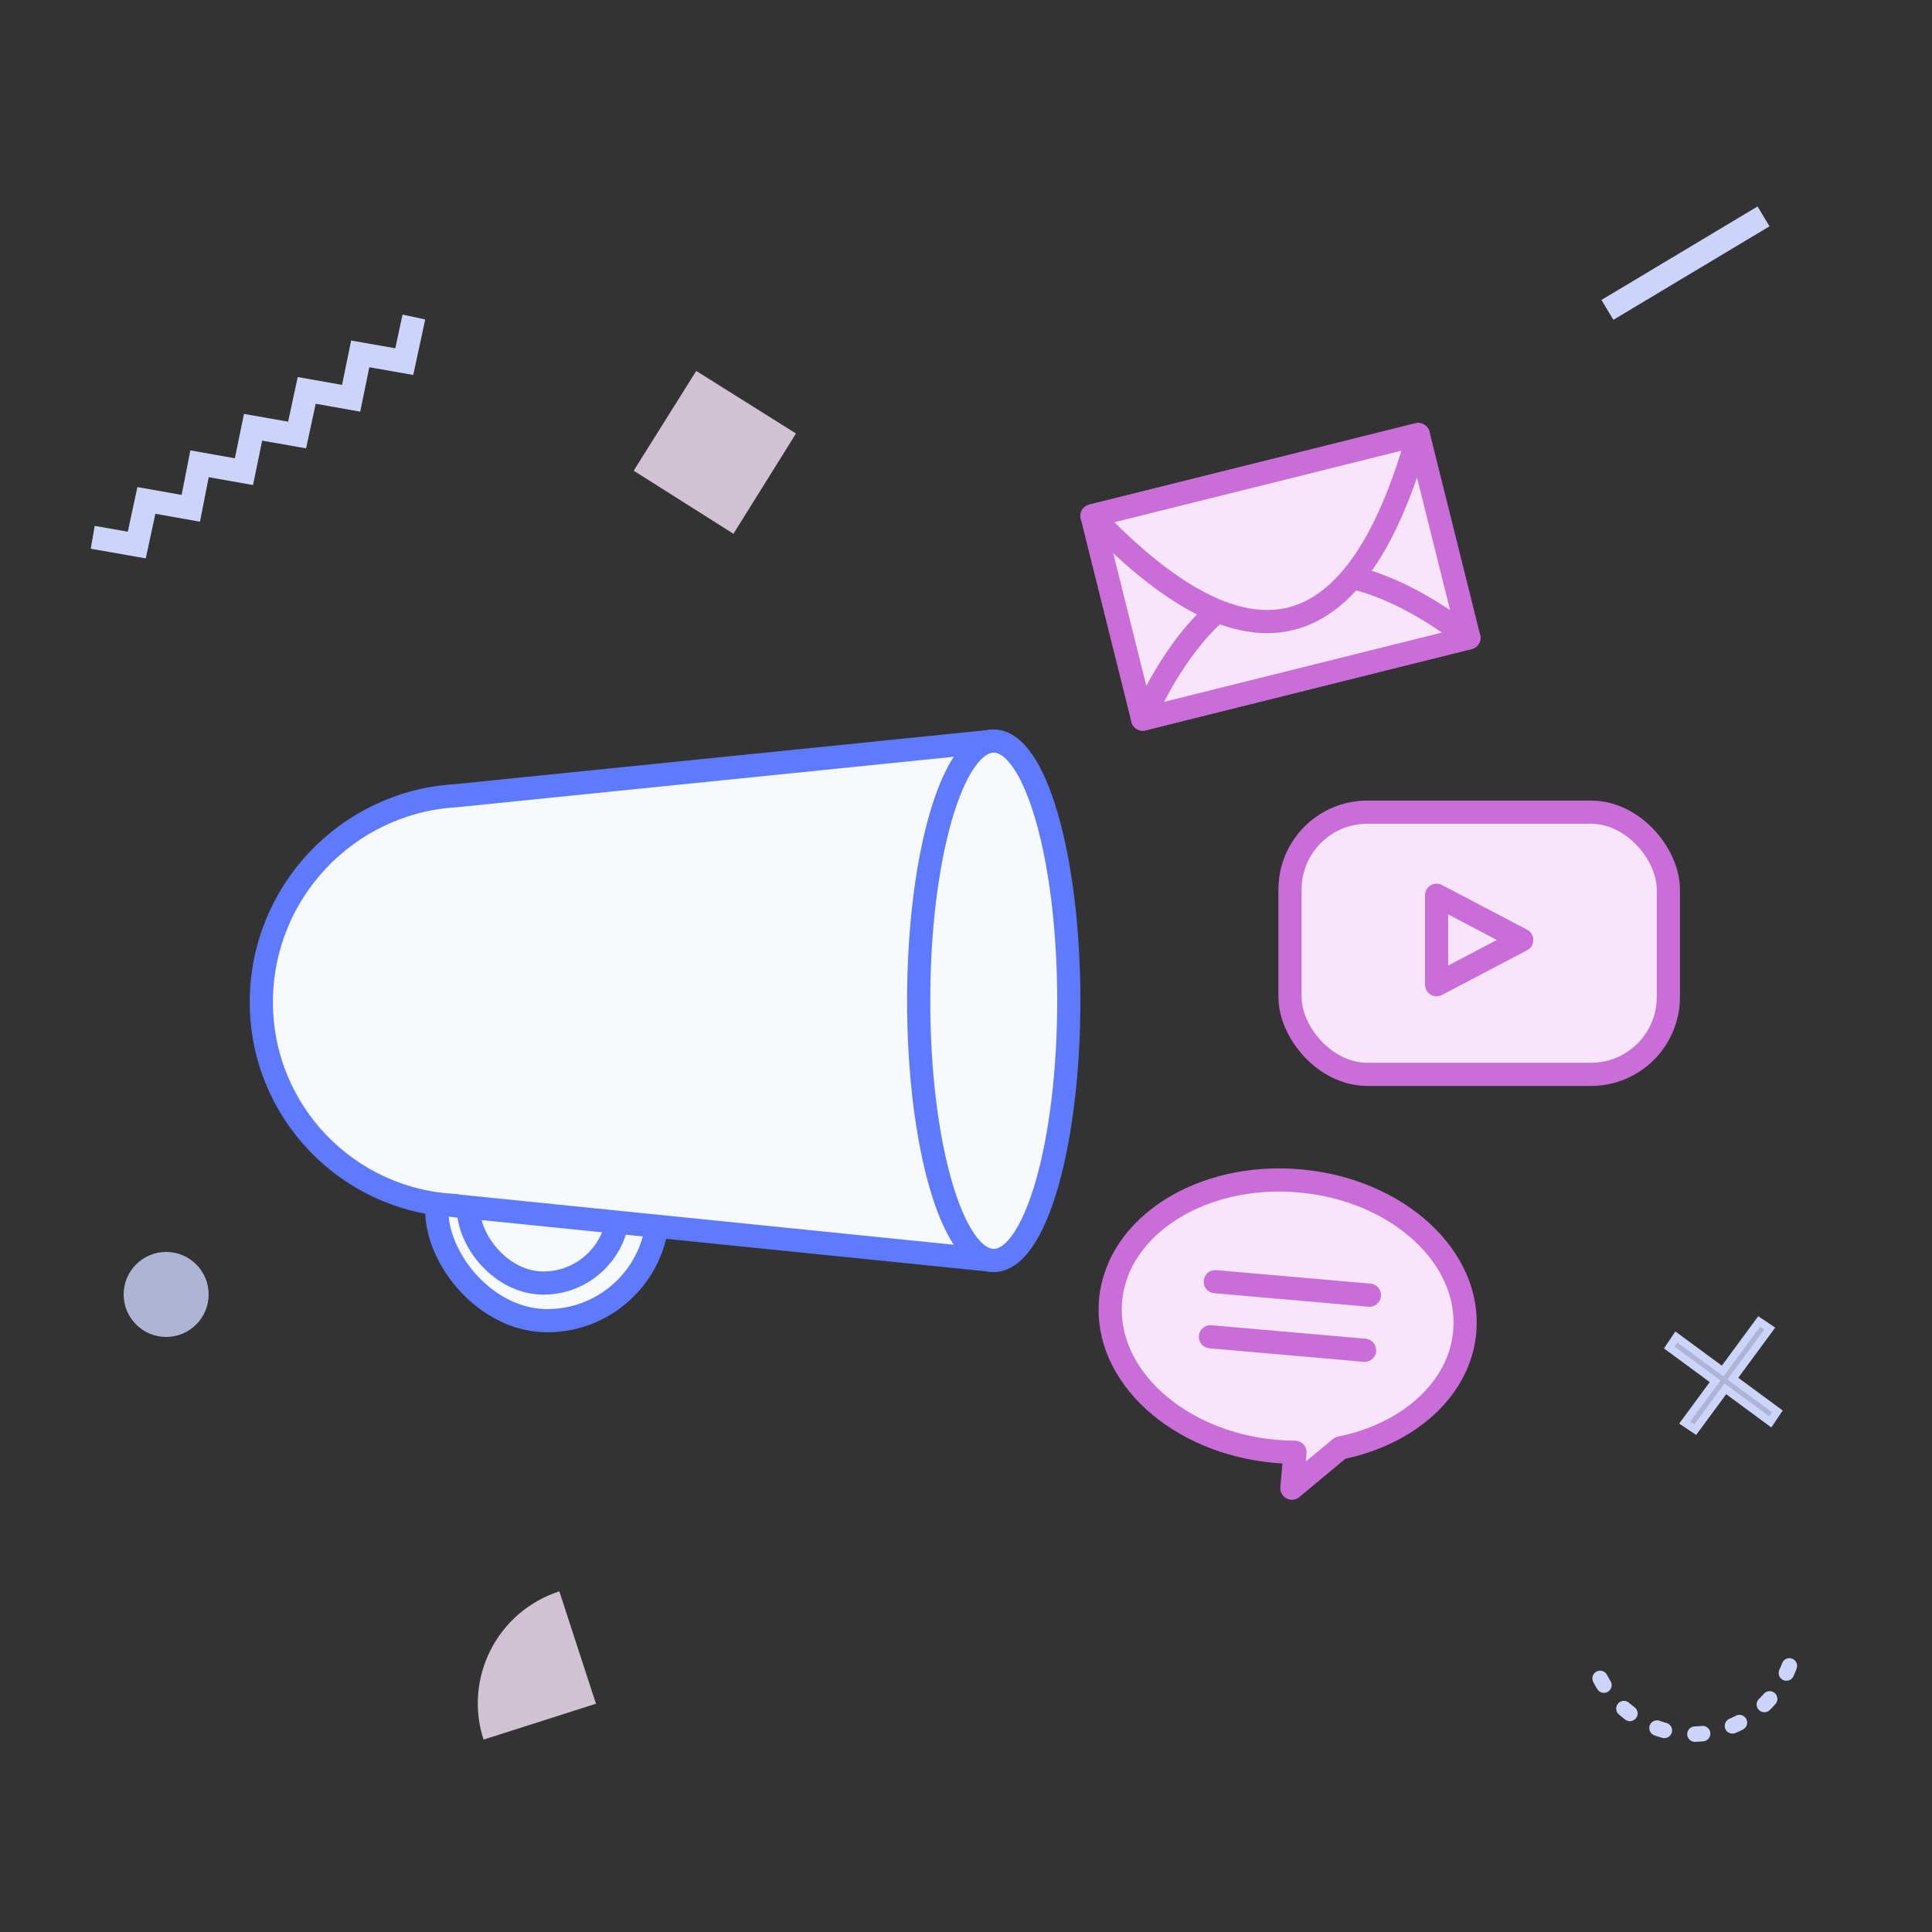 <?xml version="1.0" encoding="UTF-8"?>
<svg width="250px" height="250px" viewBox="0 0 250 250" version="1.1" xmlns="http://www.w3.org/2000/svg" xmlns:xlink="http://www.w3.org/1999/xlink">
    <rect x="0" y="0" width="250" height="250" fill="#333333" stroke="none"/>
    <!-- Generator: Sketch 46.2 (44496) - http://www.bohemiancoding.com/sketch -->
    <title>promoting + BG</title>
    <desc>Created with Sketch.</desc>
    <defs></defs>
    <g id="Page-1" stroke="none" stroke-width="1" fill="none" fill-rule="evenodd">
        <g id="promoting-+-BG">
            <g id="Group-24-Copy" transform="translate(33, 55)" stroke-linecap="round" stroke-width="3" stroke-linejoin="round">
                <g id="Group-22">
                    <g id="Group-21" transform="translate(0, 40.894)" stroke="#5E7BFF" fill="#F7FAFD">
                        <rect id="Rectangle-10" x="23.514" y="37.988" width="28.626" height="37.014" rx="14.313"></rect>
                        <rect id="Rectangle-10-Copy" x="27.603" y="44.806" width="19.425" height="25.325" rx="9.712"></rect>
                        <path d="M25.975,7.072 L95.589,0 L95.589,67.209 L25.945,60.134 L25.945,60.097 C12.047,59.471 0.922,48.056 0.819,33.982 C0.818,33.917 0.818,33.853 0.818,33.788 C0.818,19.559 11.927,7.905 25.975,7.072 Z" id="Combined-Shape"></path>
                        <ellipse id="Oval-4" cx="95.589" cy="33.605" rx="9.712" ry="33.605"></ellipse>
                    </g>
                    <g id="Group-23" transform="translate(107.346, 0)" stroke="#C96DD8">
                        <g id="Group-16" transform="translate(25.065, 19.454) rotate(166) translate(-25.065, -19.454) translate(3.085, 5.652)" fill="#F7E6FA">
                            <rect id="Rectangle-11" x="0" y="0" width="43.51" height="27.105"></rect>
                            <path d="M43.51,0 C36.258,9.035 29.007,13.552 21.755,13.552 C14.503,13.552 7.252,9.035 0,0 L43.51,0 Z" id="Rectangle-11-Copy"></path>
                            <path d="M43.51,7.972 C36.258,20.727 29.007,27.105 21.755,27.105 C14.503,27.105 7.252,20.727 0,7.972 L43.51,7.972 Z" id="Rectangle-11-Copy-2" transform="translate(21.755, 17.538) rotate(180) translate(-21.755, -17.538) "></path>
                        </g>
                        <g id="Group-17" transform="translate(26.581, 50.095)" fill="#F7E6FA">
                            <rect id="Rectangle-12" x="0" y="0" width="48.956" height="33.923" rx="10"></rect>
                            <polygon id="Triangle" transform="translate(24.478, 16.537) rotate(90) translate(-24.478, -16.537) " points="24.478 11.025 30.264 22.05 18.692 22.05"></polygon>
                        </g>
                        <g id="Group-19" transform="translate(26.07, 117.665) rotate(5) translate(-26.07, -117.665) translate(3.067, 97.729)">
                            <path d="M31.269,33.969 C39.889,31.433 46.005,25.046 46.005,17.569 C46.005,7.866 35.707,0 23.003,0 C10.299,0 0,7.866 0,17.569 C0,27.272 10.299,35.138 23.003,35.138 C23.843,35.138 24.673,35.103 25.49,35.036 L25.49,39.697 L31.269,33.969 Z" id="Combined-Shape" fill="#F7E6FA"></path>
                            <g id="Group-18" transform="translate(13.02, 13.232)">
                                <path d="M0.263,0.712 L20.287,0.712" id="Line"></path>
                                <path d="M0.263,7.868 L20.287,7.868" id="Line-Copy-3"></path>
                            </g>
                        </g>
                    </g>
                </g>
            </g>
            <polyline id="Stroke-1-Copy" stroke="#CCD4FC" stroke-width="3" transform="translate(33.157, 55.412) rotate(110) translate(-33.157, -55.412) " points="12.657 41.166 18.507 40.359 19.516 46.057 25.315 45.2 26.324 50.949 32.174 50.142 33.182 55.841 38.982 54.984 39.99 60.733 45.79 59.825 46.799 65.574 52.648 64.767 53.657 70.466"></polyline>
            <path d="M228.2,28 L208,40.1" id="Stroke-16-Copy" stroke="#CCD4FC" stroke-width="3"></path>
            <path d="M78,213.093 L78,213.093 L69.907,226.07 L57,217.907 L57,217.907 L57,217.907 C61.47,210.779 70.872,208.623 78,213.093 Z" id="Fill-18-Copy-2" fill-opacity="0.8" fill="#F7E6FA" transform="translate(67.5, 215.535) rotate(-50) translate(-67.5, -215.535) "></path>
            <path d="M227.577,225.808 C222.868,227.486 217.448,226.518 213.642,222.841 C209.062,218.389 208.352,211.487 211.513,206.261" id="Stroke-6-Copy" stroke="#CCD4FC" stroke-width="2" stroke-linecap="round" stroke-linejoin="round" stroke-dasharray="1,4" transform="translate(218.577, 216.433) rotate(-50) translate(-218.577, -216.433) "></path>
            <circle id="Oval-6-Copy" fill-opacity="0.8" fill="#CCD4FC" cx="21.5" cy="167.5" r="5.5"></circle>
            <polygon id="Fill-18-Copy-2" fill-opacity="0.8" fill="#F7E6FA" points="90.093 48 103 56.093 94.907 69.07 82 60.907"></polygon>
            <path d="M224.233,178.389 L229,171.916 L227.636,171 L222.911,177.416 L216.916,173 L216,174.364 L221.938,178.737 L218,184.084 L219.364,185 L223.26,179.71 L229.084,184 L230,182.636 L224.233,178.389 Z" id="Combined-Shape-Copy" stroke="#CCD4FC" fill-opacity="0.8" fill="#CCD4FC"></path>
        </g>
    </g>
</svg>